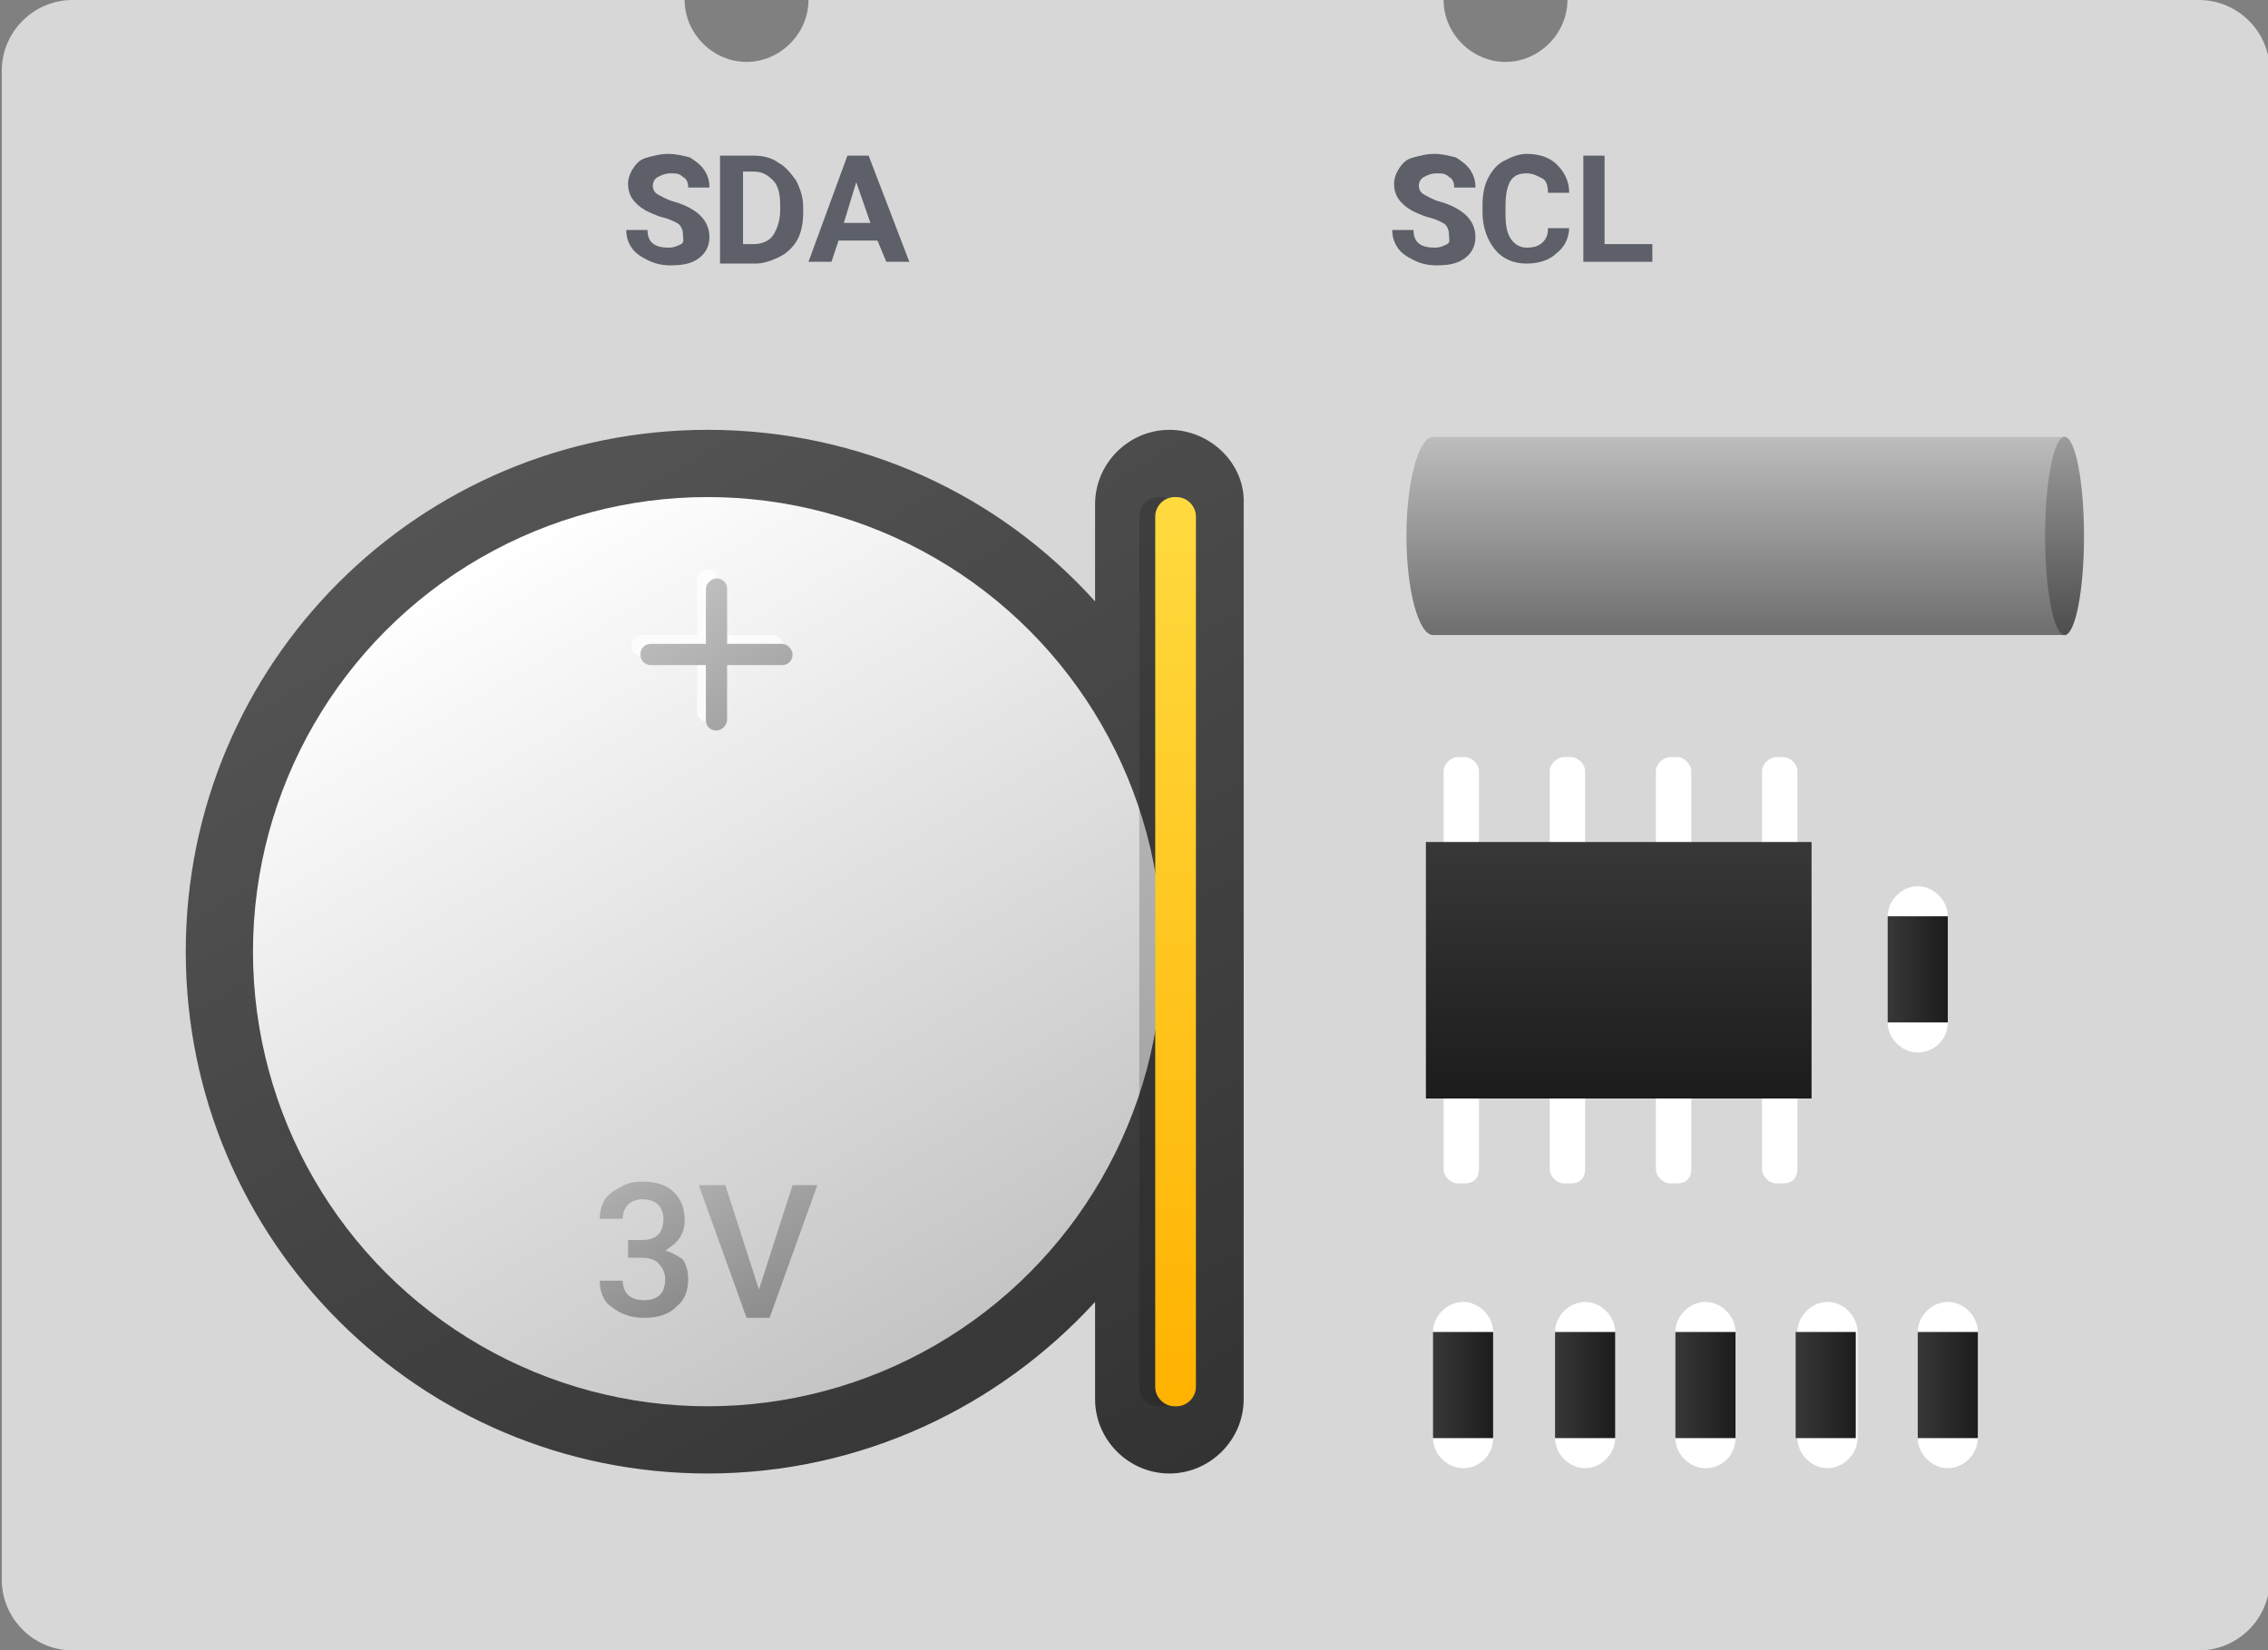 <?xml version="1.0" encoding="utf-8"?>
<!-- Generator: Adobe Illustrator 19.1.0, SVG Export Plug-In . SVG Version: 6.00 Build 0)  -->
<svg version="1.1" id="svg" xmlns="http://www.w3.org/2000/svg" xmlns:xlink="http://www.w3.org/1999/xlink" x="0px" y="0px"
	 viewBox="-619.2 362.2 128.2 93.3" enable-background="new -619.2 362.2 128.2 93.3" xml:space="preserve">
<rect x="-619.2" y="362.2" width="128.2" height="93.3" fill="#808080" stroke="none"/>
<path fill-rule="evenodd" clip-rule="evenodd" fill="#D7D7D7" d="M-494.9,455.5h-120.2c-2.2,0-4-1.8-4-4v-85.3c0-2.2,1.8-4,4-4h34.6
	c0,1.9,1.6,3.5,3.5,3.5c1.9,0,3.5-1.6,3.5-3.5h35.9c0,1.9,1.6,3.5,3.5,3.5c1.9,0,3.5-1.6,3.5-3.5h35.7c2.2,0,4,1.8,4,4v85.3
	C-490.9,453.7-492.7,455.5-494.9,455.5z"/>
<linearGradient id="SVGID_1_" gradientUnits="userSpaceOnUse" x1="-589.631" y1="387.926" x2="-555.283" y2="447.42">
	<stop  offset="0" style="stop-color:#545454"/>
	<stop  offset="1" style="stop-color:#333333"/>
</linearGradient>
<path fill-rule="evenodd" clip-rule="evenodd" fill="url(#SVGID_1_)" d="M-553.1,386.5c-2.3,0-4.2,1.9-4.2,4.2v5.5
	c-5.4-6-13.2-9.7-21.9-9.7c-16.3,0-29.5,13.2-29.5,29.5c0,16.3,13.2,29.5,29.5,29.5c8.7,0,16.5-3.8,21.9-9.7v5.5
	c0,2.3,1.9,4.2,4.2,4.2c2.3,0,4.2-1.9,4.2-4.2v-50.6C-548.8,388.4-550.8,386.5-553.1,386.5z"/>
<linearGradient id="SVGID_2_" gradientUnits="userSpaceOnUse" x1="-592.062" y1="393.677" x2="-566.307" y2="438.284">
	<stop  offset="0" style="stop-color:#FFFFFF"/>
	<stop  offset="1" style="stop-color:#C4C4C4"/>
</linearGradient>
<circle fill-rule="evenodd" clip-rule="evenodd" fill="url(#SVGID_2_)" cx="-579.2" cy="416" r="25.7"/>
<path opacity="0.2" fill-rule="evenodd" clip-rule="evenodd" fill="#101110" d="M-553.6,441.7h-0.1c-0.6,0-1.1-0.5-1.1-1.1v-49.2
	c0-0.6,0.5-1.1,1.1-1.1h0.1c0.6,0,1.1,0.5,1.1,1.1v49.2C-552.5,441.2-553,441.7-553.6,441.7z"/>
<g>
	<g opacity="0.75">
		<path fill="#FFFFFF" d="M-575.5,398.1h-3.1V395c0-0.4-0.3-0.6-0.6-0.6s-0.6,0.3-0.6,0.6v3.1h-3.1c-0.4,0-0.6,0.3-0.6,0.6
			c0,0.4,0.3,0.6,0.6,0.6h3.1v3.1c0,0.4,0.3,0.6,0.6,0.6s0.6-0.3,0.6-0.6v-3.1h3.1c0.4,0,0.6-0.3,0.6-0.6
			C-574.9,398.4-575.2,398.1-575.5,398.1z"/>
	</g>
	<g>
		<linearGradient id="SVGID_3_" gradientUnits="userSpaceOnUse" x1="-580.716" y1="395.897" x2="-576.833" y2="402.623">
			<stop  offset="0" style="stop-color:#BFBFBF"/>
			<stop  offset="1" style="stop-color:#A3A3A3"/>
		</linearGradient>
		<path fill="url(#SVGID_3_)" d="M-575,398.6h-3.1v-3.1c0-0.4-0.3-0.6-0.6-0.6s-0.6,0.3-0.6,0.6v3.1h-3.1c-0.4,0-0.6,0.3-0.6,0.6
			c0,0.4,0.3,0.6,0.6,0.6h3.1v3.1c0,0.4,0.3,0.6,0.6,0.6s0.6-0.3,0.6-0.6v-3.1h3.1c0.4,0,0.6-0.3,0.6-0.6
			C-574.4,398.9-574.7,398.6-575,398.6z"/>
	</g>
</g>
<g>
	<linearGradient id="SVGID_4_" gradientUnits="userSpaceOnUse" x1="-584.787" y1="429.734" x2="-581.022" y2="436.256">
		<stop  offset="0" style="stop-color:#ADADAD"/>
		<stop  offset="1" style="stop-color:#8C8C8C"/>
	</linearGradient>
	<path fill="url(#SVGID_4_)" d="M-581.6,432.9c0.3-0.2,0.6-0.4,0.8-0.7c0.2-0.3,0.3-0.6,0.3-1c0-0.7-0.2-1.2-0.6-1.6
		c-0.4-0.4-1-0.6-1.8-0.6c-0.5,0-0.9,0.1-1.2,0.3c-0.4,0.2-0.7,0.4-0.9,0.7c-0.2,0.3-0.3,0.7-0.3,1.1h1.3c0-0.3,0.1-0.6,0.3-0.8
		s0.5-0.3,0.8-0.3c0.4,0,0.7,0.1,0.9,0.3c0.2,0.2,0.3,0.5,0.3,0.8c0,0.4-0.1,0.7-0.3,0.9c-0.2,0.2-0.5,0.3-0.9,0.3h-0.8v1h0.7
		c0.5,0,0.8,0.1,1,0.3c0.2,0.2,0.4,0.5,0.4,0.9c0,0.4-0.1,0.7-0.3,0.9c-0.2,0.2-0.5,0.3-0.9,0.3c-0.4,0-0.7-0.1-0.9-0.3
		c-0.2-0.2-0.3-0.5-0.3-0.8h-1.3c0,0.6,0.2,1.2,0.7,1.5c0.5,0.4,1.1,0.6,1.8,0.6c0.8,0,1.4-0.2,1.8-0.6c0.5-0.4,0.7-0.9,0.7-1.6
		c0-0.4-0.1-0.8-0.3-1.1C-580.9,433.2-581.2,433-581.6,432.9z"/>
	<linearGradient id="SVGID_5_" gradientUnits="userSpaceOnUse" x1="-577.784" y1="428.115" x2="-573.53" y2="435.483">
		<stop  offset="0" style="stop-color:#ADADAD"/>
		<stop  offset="1" style="stop-color:#8C8C8C"/>
	</linearGradient>
	<polygon fill="url(#SVGID_5_)" points="-574.4,429.2 -576.3,435.1 -578.2,429.2 -579.7,429.2 -577,436.7 -575.7,436.7 -573,429.2 	
		"/>
</g>
<linearGradient id="SVGID_6_" gradientUnits="userSpaceOnUse" x1="-552.819" y1="390.231" x2="-552.819" y2="441.73">
	<stop  offset="0" style="stop-color:#FFDA3F"/>
	<stop  offset="1" style="stop-color:#FFB200"/>
</linearGradient>
<path fill-rule="evenodd" clip-rule="evenodd" fill="url(#SVGID_6_)" d="M-552.7,441.7h-0.1c-0.6,0-1.1-0.5-1.1-1.1v-49.2
	c0-0.6,0.5-1.1,1.1-1.1h0.1c0.6,0,1.1,0.5,1.1,1.1v49.2C-551.6,441.2-552.1,441.7-552.7,441.7z"/>
<linearGradient id="SVGID_7_" gradientUnits="userSpaceOnUse" x1="-521.125" y1="386.877" x2="-521.125" y2="398.127">
	<stop  offset="0" style="stop-color:#BDBDBD"/>
	<stop  offset="1" style="stop-color:#6E6E6E"/>
</linearGradient>
<path fill-rule="evenodd" clip-rule="evenodd" fill="url(#SVGID_7_)" d="M-538.2,386.9c-0.8,0-1.5,2.5-1.5,5.6
	c0,3.1,0.7,5.6,1.5,5.6h35.8v-11.2H-538.2z"/>
<linearGradient id="SVGID_8_" gradientUnits="userSpaceOnUse" x1="-502.5" y1="386.877" x2="-502.5" y2="398.127">
	<stop  offset="0" style="stop-color:#9C9C9C"/>
	<stop  offset="1" style="stop-color:#4D4D4D"/>
</linearGradient>
<ellipse fill-rule="evenodd" clip-rule="evenodd" fill="url(#SVGID_8_)" cx="-502.5" cy="392.5" rx="1.1" ry="5.6"/>
<path fill-rule="evenodd" clip-rule="evenodd" fill="#FFFFFF" d="M-536.4,429.1h-0.4c-0.4,0-0.8-0.4-0.8-0.8v-4.2
	c0-0.4,0.4-0.8,0.8-0.8h0.4c0.4,0,0.8,0.4,0.8,0.8v4.2C-535.6,428.8-535.9,429.1-536.4,429.1z"/>
<path fill-rule="evenodd" clip-rule="evenodd" fill="#FFFFFF" d="M-530.4,429.1h-0.4c-0.4,0-0.8-0.4-0.8-0.8v-4.2
	c0-0.4,0.4-0.8,0.8-0.8h0.4c0.4,0,0.8,0.4,0.8,0.8v4.2C-529.6,428.8-529.9,429.1-530.4,429.1z"/>
<path fill-rule="evenodd" clip-rule="evenodd" fill="#FFFFFF" d="M-524.4,429.1h-0.4c-0.4,0-0.8-0.4-0.8-0.8v-4.2
	c0-0.4,0.4-0.8,0.8-0.8h0.4c0.4,0,0.8,0.4,0.8,0.8v4.2C-523.6,428.8-523.9,429.1-524.4,429.1z"/>
<path fill-rule="evenodd" clip-rule="evenodd" fill="#FFFFFF" d="M-518.4,429.1h-0.4c-0.4,0-0.8-0.4-0.8-0.8v-4.2
	c0-0.4,0.4-0.8,0.8-0.8h0.4c0.4,0,0.8,0.4,0.8,0.8v4.2C-517.6,428.8-517.9,429.1-518.4,429.1z"/>
<path fill-rule="evenodd" clip-rule="evenodd" fill="#FFFFFF" d="M-536.4,410.8h-0.4c-0.4,0-0.8-0.4-0.8-0.8v-4.2
	c0-0.4,0.4-0.8,0.8-0.8h0.4c0.4,0,0.8,0.4,0.8,0.8v4.2C-535.6,410.4-535.9,410.8-536.4,410.8z"/>
<path fill-rule="evenodd" clip-rule="evenodd" fill="#FFFFFF" d="M-530.4,410.8h-0.4c-0.4,0-0.8-0.4-0.8-0.8v-4.2
	c0-0.4,0.4-0.8,0.8-0.8h0.4c0.4,0,0.8,0.4,0.8,0.8v4.2C-529.6,410.4-529.9,410.8-530.4,410.8z"/>
<path fill-rule="evenodd" clip-rule="evenodd" fill="#FFFFFF" d="M-524.4,410.8h-0.4c-0.4,0-0.8-0.4-0.8-0.8v-4.2
	c0-0.4,0.4-0.8,0.8-0.8h0.4c0.4,0,0.8,0.4,0.8,0.8v4.2C-523.6,410.4-523.9,410.8-524.4,410.8z"/>
<path fill-rule="evenodd" clip-rule="evenodd" fill="#FFFFFF" d="M-518.4,410.8h-0.4c-0.4,0-0.8-0.4-0.8-0.8v-4.2
	c0-0.4,0.4-0.8,0.8-0.8h0.4c0.4,0,0.8,0.4,0.8,0.8v4.2C-517.6,410.4-517.9,410.8-518.4,410.8z"/>
<linearGradient id="SVGID_9_" gradientUnits="userSpaceOnUse" x1="-527.658" y1="409.753" x2="-527.658" y2="424.253">
	<stop  offset="0" style="stop-color:#383838"/>
	<stop  offset="0.993" style="stop-color:#1C1C1C"/>
</linearGradient>
<rect x="-538.6" y="409.8" fill-rule="evenodd" clip-rule="evenodd" fill="url(#SVGID_9_)" width="21.8" height="14.5"/>
<path fill="#FFFFFF" d="M-536.5,445.2L-536.5,445.2c-0.9,0-1.7-0.8-1.7-1.7v-6c0-0.9,0.8-1.7,1.7-1.7l0,0c0.9,0,1.7,0.8,1.7,1.7v6
	C-534.8,444.4-535.5,445.2-536.5,445.2z"/>
<linearGradient id="SVGID_10_" gradientUnits="userSpaceOnUse" x1="-538.188" y1="440.486" x2="-534.75" y2="440.486">
	<stop  offset="0" style="stop-color:#383838"/>
	<stop  offset="0.993" style="stop-color:#1C1C1C"/>
</linearGradient>
<rect x="-538.2" y="437.5" fill="url(#SVGID_10_)" width="3.4" height="6"/>
<path fill="#FFFFFF" d="M-529.6,445.2L-529.6,445.2c-0.9,0-1.7-0.8-1.7-1.7v-6c0-0.9,0.8-1.7,1.7-1.7l0,0c0.9,0,1.7,0.8,1.7,1.7v6
	C-527.9,444.4-528.7,445.2-529.6,445.2z"/>
<linearGradient id="SVGID_11_" gradientUnits="userSpaceOnUse" x1="-531.347" y1="440.486" x2="-527.91" y2="440.486">
	<stop  offset="0" style="stop-color:#383838"/>
	<stop  offset="0.993" style="stop-color:#1C1C1C"/>
</linearGradient>
<rect x="-531.3" y="437.5" fill="url(#SVGID_11_)" width="3.4" height="6"/>
<path fill="#FFFFFF" d="M-522.8,445.2L-522.8,445.2c-0.9,0-1.7-0.8-1.7-1.7v-6c0-0.9,0.8-1.7,1.7-1.7l0,0c0.9,0,1.7,0.8,1.7,1.7v6
	C-521.1,444.4-521.8,445.2-522.8,445.2z"/>
<linearGradient id="SVGID_12_" gradientUnits="userSpaceOnUse" x1="-524.507" y1="440.486" x2="-521.07" y2="440.486">
	<stop  offset="0" style="stop-color:#383838"/>
	<stop  offset="0.993" style="stop-color:#1C1C1C"/>
</linearGradient>
<rect x="-524.5" y="437.5" fill="url(#SVGID_12_)" width="3.4" height="6"/>
<path fill="#FFFFFF" d="M-515.9,445.2L-515.9,445.2c-0.9,0-1.7-0.8-1.7-1.7v-6c0-0.9,0.8-1.7,1.7-1.7l0,0c0.9,0,1.7,0.8,1.7,1.7v6
	C-514.2,444.4-515,445.2-515.9,445.2z"/>
<linearGradient id="SVGID_13_" gradientUnits="userSpaceOnUse" x1="-517.667" y1="440.486" x2="-514.23" y2="440.486">
	<stop  offset="0" style="stop-color:#383838"/>
	<stop  offset="0.993" style="stop-color:#1C1C1C"/>
</linearGradient>
<rect x="-517.7" y="437.5" fill="url(#SVGID_13_)" width="3.4" height="6"/>
<path fill="#FFFFFF" d="M-509.1,445.2L-509.1,445.2c-0.9,0-1.7-0.8-1.7-1.7v-6c0-0.9,0.8-1.7,1.7-1.7l0,0c0.9,0,1.7,0.8,1.7,1.7v6
	C-507.4,444.4-508.2,445.2-509.1,445.2z"/>
<linearGradient id="SVGID_14_" gradientUnits="userSpaceOnUse" x1="-510.827" y1="440.486" x2="-507.39" y2="440.486">
	<stop  offset="0" style="stop-color:#383838"/>
	<stop  offset="0.993" style="stop-color:#1C1C1C"/>
</linearGradient>
<rect x="-510.8" y="437.5" fill="url(#SVGID_14_)" width="3.4" height="6"/>
<path fill="#FFFFFF" d="M-510.8,421.7L-510.8,421.7c-0.9,0-1.7-0.8-1.7-1.7v-6c0-0.9,0.8-1.7,1.7-1.7l0,0c0.9,0,1.7,0.8,1.7,1.7v6
	C-509.1,421-509.9,421.7-510.8,421.7z"/>
<linearGradient id="SVGID_15_" gradientUnits="userSpaceOnUse" x1="-512.546" y1="417.003" x2="-509.108" y2="417.003">
	<stop  offset="0" style="stop-color:#383838"/>
	<stop  offset="0.993" style="stop-color:#1C1C1C"/>
</linearGradient>
<rect x="-512.5" y="414" fill="url(#SVGID_15_)" width="3.4" height="6"/>
<g>
	<path fill="#5D6069" d="M-580.6,375.4c0-0.2-0.1-0.4-0.2-0.5s-0.5-0.3-0.9-0.4s-0.8-0.3-1-0.4c-0.7-0.4-1-0.9-1-1.5
		c0-0.3,0.1-0.6,0.3-0.9c0.2-0.3,0.4-0.5,0.8-0.6s0.7-0.2,1.2-0.2c0.4,0,0.8,0.1,1.2,0.2c0.3,0.2,0.6,0.4,0.8,0.7
		c0.2,0.3,0.3,0.6,0.3,1h-1.2c0-0.3-0.1-0.5-0.3-0.6c-0.2-0.2-0.4-0.2-0.7-0.2c-0.3,0-0.5,0.1-0.7,0.2c-0.2,0.1-0.3,0.3-0.3,0.5
		c0,0.2,0.1,0.4,0.3,0.5c0.2,0.1,0.5,0.3,0.9,0.4c0.7,0.2,1.2,0.5,1.5,0.8c0.3,0.3,0.5,0.7,0.5,1.2c0,0.5-0.2,0.9-0.6,1.2
		c-0.4,0.3-0.9,0.4-1.6,0.4c-0.5,0-0.9-0.1-1.3-0.3c-0.4-0.2-0.7-0.4-0.9-0.7c-0.2-0.3-0.3-0.6-0.3-1h1.2c0,0.7,0.4,1,1.2,1
		c0.3,0,0.5-0.1,0.7-0.2S-580.6,375.7-580.6,375.4z"/>
	<path fill="#5D6069" d="M-578.5,377v-6h1.9c0.5,0,1,0.1,1.4,0.4c0.4,0.2,0.7,0.6,1,1c0.2,0.4,0.4,0.9,0.4,1.5v0.3
		c0,0.6-0.1,1.1-0.3,1.5c-0.2,0.4-0.6,0.8-1,1s-0.9,0.4-1.4,0.4H-578.5z M-577.2,372v4h0.6c0.5,0,0.9-0.2,1.1-0.5s0.4-0.8,0.4-1.4
		v-0.3c0-0.6-0.1-1.1-0.4-1.4c-0.3-0.3-0.6-0.5-1.1-0.5H-577.2z"/>
	<path fill="#5D6069" d="M-569.6,375.8h-2.2l-0.4,1.2h-1.3l2.2-6h1.2l2.3,6h-1.3L-569.6,375.8z M-571.5,374.8h1.5l-0.8-2.3
		L-571.5,374.8z"/>
</g>
<g>
	<path fill="#5D6069" d="M-537.3,375.4c0-0.2-0.1-0.4-0.2-0.5s-0.5-0.3-0.9-0.4s-0.8-0.3-1-0.4c-0.7-0.4-1-0.9-1-1.5
		c0-0.3,0.1-0.6,0.3-0.9c0.2-0.3,0.4-0.5,0.8-0.6s0.7-0.2,1.2-0.2c0.4,0,0.8,0.1,1.2,0.2c0.3,0.2,0.6,0.4,0.8,0.7
		c0.2,0.3,0.3,0.6,0.3,1h-1.2c0-0.3-0.1-0.5-0.3-0.6c-0.2-0.2-0.4-0.2-0.7-0.2c-0.3,0-0.5,0.1-0.7,0.2c-0.2,0.1-0.3,0.3-0.3,0.5
		c0,0.2,0.1,0.4,0.3,0.5c0.2,0.1,0.5,0.3,0.9,0.4c0.7,0.2,1.2,0.5,1.5,0.8c0.3,0.3,0.5,0.7,0.5,1.2c0,0.5-0.2,0.9-0.6,1.2
		c-0.4,0.3-0.9,0.4-1.6,0.4c-0.5,0-0.9-0.1-1.3-0.3c-0.4-0.2-0.7-0.4-0.9-0.7c-0.2-0.3-0.3-0.6-0.3-1h1.2c0,0.7,0.4,1,1.2,1
		c0.3,0,0.5-0.1,0.7-0.2S-537.3,375.7-537.3,375.4z"/>
	<path fill="#5D6069" d="M-530.5,375c0,0.7-0.3,1.2-0.7,1.5c-0.4,0.4-1,0.6-1.7,0.6c-0.8,0-1.4-0.3-1.8-0.8
		c-0.4-0.5-0.7-1.2-0.7-2.1v-0.4c0-0.6,0.1-1.1,0.3-1.5c0.2-0.4,0.5-0.8,0.9-1c0.4-0.2,0.8-0.4,1.3-0.4c0.7,0,1.3,0.2,1.7,0.6
		c0.4,0.4,0.7,0.9,0.7,1.6h-1.2c0-0.4-0.1-0.7-0.3-0.8s-0.5-0.3-0.9-0.3c-0.4,0-0.7,0.1-0.9,0.4c-0.2,0.3-0.3,0.8-0.3,1.4v0.5
		c0,0.7,0.1,1.1,0.3,1.4c0.2,0.3,0.5,0.5,0.9,0.5c0.4,0,0.7-0.1,0.9-0.3s0.3-0.4,0.3-0.8H-530.5z"/>
	<path fill="#5D6069" d="M-528.4,376h2.6v1h-3.9v-6h1.2V376z"/>
</g>
</svg>

